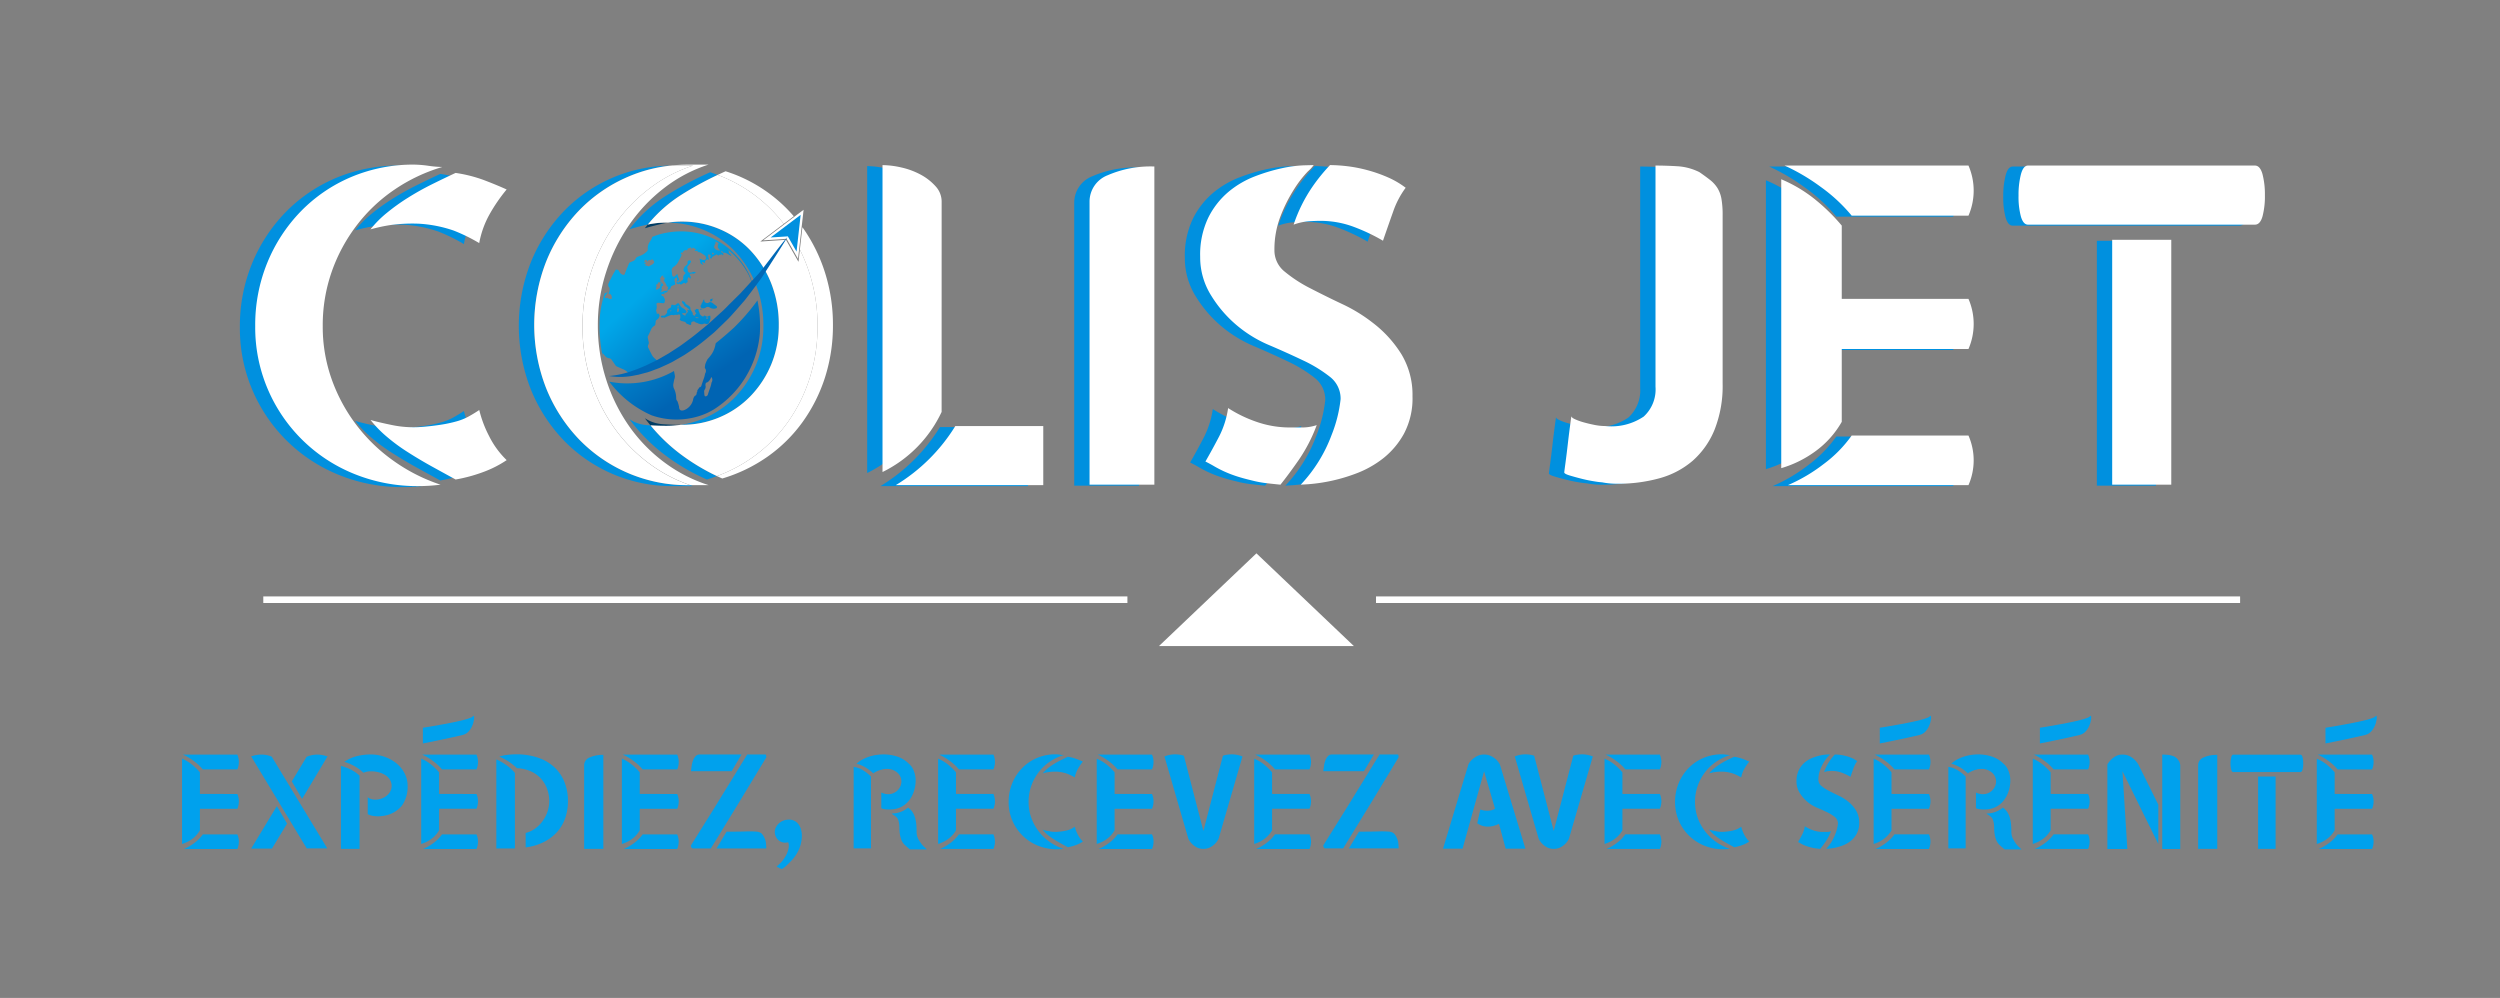 <svg xmlns="http://www.w3.org/2000/svg" xmlns:xlink="http://www.w3.org/1999/xlink" width="243" height="97" viewBox="0 0 243 97">
  <rect x="0" y="0" width="243" height="97" fill="#808080" stroke="none"/>
  <defs>
    <clipPath id="clip-path">
      <rect id="Rectangle_11" data-name="Rectangle 11" width="243" height="97" transform="translate(80.299 487.681)" fill="#fff" stroke="#707070" stroke-width="1"/>
    </clipPath>
    <linearGradient id="linear-gradient" x1="1.65" y1="2.844" x2="-0.158" y2="-0.626" gradientUnits="objectBoundingBox">
      <stop offset="0" stop-color="#0064b3"/>
      <stop offset="1" stop-color="#00a7e9"/>
    </linearGradient>
    <linearGradient id="linear-gradient-2" x1="3.512" y1="5.726" x2="-1.982" y2="-3.254" xlink:href="#linear-gradient"/>
    <linearGradient id="linear-gradient-3" x1="15.725" y1="18.608" x2="-11.049" y2="-13.248" xlink:href="#linear-gradient"/>
    <linearGradient id="linear-gradient-4" x1="18.854" y1="51.091" x2="-12.834" y2="-35.776" xlink:href="#linear-gradient"/>
    <linearGradient id="linear-gradient-5" x1="0.831" y1="0.923" x2="0.315" y2="0.402" xlink:href="#linear-gradient"/>
    <linearGradient id="linear-gradient-6" x1="0.714" y1="0.613" x2="0.101" y2="-0.114" xlink:href="#linear-gradient"/>
  </defs>
  <g id="Group_12489" data-name="Group 12489" transform="translate(-80.299 -487.681)">
    <g id="Groupe_de_masques_1" data-name="Groupe de masques 1" clip-path="url(#clip-path)">
      <g id="Groupe_17" data-name="Groupe 17" transform="translate(0 87)">
        <g id="Group_1" data-name="Group 1" transform="translate(97.993 470.248)">
          <path id="Path_42" data-name="Path 42" d="M13.755-16.563a1.807,1.807,0,0,1,0,1.439H10.4a4.7,4.7,0,0,0-.882-.821,5.788,5.788,0,0,0-1.045-.618Zm0,3.827a1.807,1.807,0,0,1,0,1.439H10.118v2.09a2.693,2.693,0,0,1-.76.848,3.174,3.174,0,0,1-.977.482V-16.17a4.016,4.016,0,0,1,.943.556,5.565,5.565,0,0,1,.794.774v2.1Zm0,5.347H8.571a4.742,4.742,0,0,0,1.025-.6,3.632,3.632,0,0,0,.808-.821h3.352A1.775,1.775,0,0,1,13.755-7.389Zm1.344-9a2.935,2.935,0,0,1,1-.176,2.523,2.523,0,0,1,1,.2l5.4,8.917H20.5Zm2.5,4.831.991,1.7L17.121-7.43H15.1Zm1.452-2.4,1.439-2.389a2.574,2.574,0,0,1,1.031-.217,2.66,2.66,0,0,1,.5.048,3.8,3.8,0,0,1,.5.129l-2.47,4.126ZM26.7-16.577a4.107,4.107,0,0,1,1.4.238,3.773,3.773,0,0,1,1.147.645,3.059,3.059,0,0,1,.774.964,2.582,2.582,0,0,1,.285,1.194A3.18,3.18,0,0,1,29.75-11.6a2.818,2.818,0,0,1-1.88,1,2.387,2.387,0,0,1-.339.034,2.911,2.911,0,0,1-.394-.014,2.552,2.552,0,0,1-.387-.068,1.2,1.2,0,0,1-.319-.129v-1.642a1.146,1.146,0,0,0,.672.231,1.808,1.808,0,0,0,.753-.136,1.6,1.6,0,0,0,.665-.5,1.157,1.157,0,0,0,.231-.706,1.115,1.115,0,0,0-.156-.577,1.365,1.365,0,0,0-.434-.448,2.254,2.254,0,0,0-.651-.285,3.06,3.06,0,0,0-.808-.1,1.6,1.6,0,0,0-.373.041,2.944,2.944,0,0,0-.319.1,4.177,4.177,0,0,0-.848-.631,5.021,5.021,0,0,0-1-.428,3.452,3.452,0,0,1,1.16-.543A5.5,5.5,0,0,1,26.7-16.577Zm-2.877,1.113a4.9,4.9,0,0,1,1,.373,3.661,3.661,0,0,1,.814.577V-7.4H23.826ZM37-16.563a1.807,1.807,0,0,1,0,1.439H33.651a4.7,4.7,0,0,0-.882-.821,5.787,5.787,0,0,0-1.045-.618Zm0,3.827A1.807,1.807,0,0,1,37-11.3H33.366v2.09a2.693,2.693,0,0,1-.76.848,3.174,3.174,0,0,1-.977.482V-16.17a4.016,4.016,0,0,1,.943.556,5.565,5.565,0,0,1,.794.774v2.1Zm0,5.347H31.819a4.742,4.742,0,0,0,1.025-.6,3.632,3.632,0,0,0,.808-.821H37A1.775,1.775,0,0,1,37-7.389ZM38.931-16.1a5.756,5.756,0,0,1,.984.563,4.359,4.359,0,0,1,.821.753v7.342H38.931V-16.1Zm1.9-.489a6.442,6.442,0,0,1,2.233.353,4.351,4.351,0,0,1,1.581.97,3.987,3.987,0,0,1,.936,1.445,5,5,0,0,1,.312,1.778,5.072,5.072,0,0,1-.251,1.6,3.951,3.951,0,0,1-.767,1.357,4.367,4.367,0,0,1-1.289,1,5.347,5.347,0,0,1-1.805.543V-8.95a2.632,2.632,0,0,0,.964-.455,3.311,3.311,0,0,0,.719-.746,3.4,3.4,0,0,0,.455-.916,3.2,3.2,0,0,0,.156-.977,3.493,3.493,0,0,0-.2-1.16,3.018,3.018,0,0,0-.584-1,2.952,2.952,0,0,0-.977-.719,3.651,3.651,0,0,0-1.378-.319,5.507,5.507,0,0,0-.8-.638,5.611,5.611,0,0,0-.923-.489,3.682,3.682,0,0,1,.746-.163A7,7,0,0,1,40.831-16.591Zm8.5.054V-7.4H47.467v-8.116a.813.813,0,0,1,.523-.767A3.091,3.091,0,0,1,49.327-16.536Zm7.179-.027a1.807,1.807,0,0,1,0,1.439H53.154a4.7,4.7,0,0,0-.882-.821,5.788,5.788,0,0,0-1.045-.618Zm0,3.827a1.807,1.807,0,0,1,0,1.439H52.869v2.09a2.693,2.693,0,0,1-.76.848,3.174,3.174,0,0,1-.977.482V-16.17a4.015,4.015,0,0,1,.943.556,5.565,5.565,0,0,1,.794.774v2.1Zm0,5.347H51.322a4.742,4.742,0,0,0,1.025-.6,3.632,3.632,0,0,0,.808-.821h3.352A1.775,1.775,0,0,1,56.506-7.389ZM61.8-14.948H57.85q.027-.244.068-.529a2.387,2.387,0,0,1,.136-.529,1.218,1.218,0,0,1,.251-.407.53.53,0,0,1,.4-.163h4.058ZM59.777-7.443H58.04a.17.17,0,0,1-.129-.075.348.348,0,0,1-.061-.224l2.212-3.542,3.257-5.293h1.737q.081,0,.1.109a1.486,1.486,0,0,1,.014.176l-2.8,4.628Zm5.2-1.059a1.562,1.562,0,0,1,.163.55q.027.278.027.509H60.333l.977-1.629q1.181,0,1.846-.02a8.811,8.811,0,0,1,1.025.014.92.92,0,0,1,.509.163A1.261,1.261,0,0,1,64.975-8.5Zm3.61-.611a2.552,2.552,0,0,1,0,.909,3.164,3.164,0,0,1-.292.964,3.971,3.971,0,0,1-.577.869l-.19.2q-.149.156-.326.326a3.682,3.682,0,0,1-.339.292q-.163.122-.231.1l-.461-.217q.244-.217.475-.461a3.8,3.8,0,0,0,.373-.516,2.462,2.462,0,0,0,.278-.651,1.235,1.235,0,0,0,.061-.38.775.775,0,0,0-.061-.366,1.061,1.061,0,0,1-.489.02.983.983,0,0,1-.407-.183,1.019,1.019,0,0,1-.285-.346,1.115,1.115,0,0,1-.122-.455,1.074,1.074,0,0,1,.1-.461,1.3,1.3,0,0,1,.278-.387,1.394,1.394,0,0,1,.407-.271,1.407,1.407,0,0,1,.5-.115,1.143,1.143,0,0,1,.923.333A1.508,1.508,0,0,1,68.585-9.113Zm5.076-6.257a2.337,2.337,0,0,1,.909.326,4.18,4.18,0,0,1,.774.611v6.989H73.66Zm5.374-.3a1.658,1.658,0,0,1,.468.679,2.45,2.45,0,0,1,.183.936,3.386,3.386,0,0,1-.163,1.038,2.9,2.9,0,0,1-.475.909,2.287,2.287,0,0,1-.78.638,2.385,2.385,0,0,1-1.093.238h-.17a2.067,2.067,0,0,1-.278-.02,1.811,1.811,0,0,1-.265-.054q-.115-.034-.115-.1v-1.506q0,.041.068.068t.156.054q.088.027.183.047a.76.76,0,0,0,.149.02,1.243,1.243,0,0,0,.536-.061,1.32,1.32,0,0,0,.448-.265,1.247,1.247,0,0,0,.305-.414,1.178,1.178,0,0,0,.109-.5,1.129,1.129,0,0,0-.387-.841,1.506,1.506,0,0,0-1.079-.366,1.383,1.383,0,0,0-.489.081.666.666,0,0,0-.163.041,2.25,2.25,0,0,0-.251.1q-.129.061-.237.122t-.109.1l.014.014A3.9,3.9,0,0,0,75.269-15a4.075,4.075,0,0,0-.421-.292,3.705,3.705,0,0,0-.461-.238,2.252,2.252,0,0,0-.441-.143,2.339,2.339,0,0,1,.5-.373,3.99,3.99,0,0,1,.645-.292,4.161,4.161,0,0,1,.726-.183,4.782,4.782,0,0,1,.76-.061,4.239,4.239,0,0,1,1.323.21A2.821,2.821,0,0,1,79.035-15.668Zm1.249,7.831q.027.027.1.109a1.382,1.382,0,0,0,.163.163q.1.1.231.217H79.13q-.271-.217-.5-.434a1.374,1.374,0,0,1-.333-.5,3.081,3.081,0,0,1-.156-.645,4.99,4.99,0,0,1-.034-.577,2.366,2.366,0,0,0-.081-.6.769.769,0,0,0-.3-.461.62.62,0,0,0-.163-.115.816.816,0,0,1-.2-.156,2.5,2.5,0,0,0,1.588-.57,1.477,1.477,0,0,1,.448.455,2.127,2.127,0,0,1,.244.57,3.6,3.6,0,0,1,.109.624q.027.319.027.618a2.213,2.213,0,0,0,.027.373,1.336,1.336,0,0,0,.088.3,2.049,2.049,0,0,0,.156.292Q80.148-8.027,80.283-7.837Zm6.962-8.727a1.807,1.807,0,0,1,0,1.439H83.893a4.7,4.7,0,0,0-.882-.821,5.787,5.787,0,0,0-1.045-.618Zm0,3.827a1.807,1.807,0,0,1,0,1.439H83.608v2.09a2.693,2.693,0,0,1-.76.848,3.174,3.174,0,0,1-.977.482V-16.17a4.016,4.016,0,0,1,.943.556,5.565,5.565,0,0,1,.794.774v2.1Zm0,5.347H82.061a4.742,4.742,0,0,0,1.025-.6,3.632,3.632,0,0,0,.808-.821h3.352A1.775,1.775,0,0,1,87.246-7.389Zm3.42-4.567a4.507,4.507,0,0,0,.251,1.511,4.854,4.854,0,0,0,.7,1.308,4.9,4.9,0,0,0,1.072,1.044,5.061,5.061,0,0,0,1.357.691,5.141,5.141,0,0,1-.638.041,4.8,4.8,0,0,1-1.846-.352,4.565,4.565,0,0,1-1.486-.976,4.572,4.572,0,0,1-.991-1.457,4.517,4.517,0,0,1-.36-1.809,4.721,4.721,0,0,1,.346-1.816,4.615,4.615,0,0,1,.957-1.47,4.424,4.424,0,0,1,1.445-.989,4.57,4.57,0,0,1,1.825-.359,3.15,3.15,0,0,1,.4.034,3.151,3.151,0,0,0,.4.034,4.9,4.9,0,0,0-1.364.644,4.639,4.639,0,0,0-1.093,1.03,4.815,4.815,0,0,0-.719,1.335A4.655,4.655,0,0,0,90.666-11.956Zm2.809,2.9q.339-.027.59-.068a3.884,3.884,0,0,0,.441-.1,1.659,1.659,0,0,0,.339-.136q.149-.081.312-.19a3.331,3.331,0,0,0,.285.753,2.509,2.509,0,0,0,.5.685,3.135,3.135,0,0,1-.685.346,4.432,4.432,0,0,1-.78.21q-.326-.176-.679-.373t-.685-.407A5.317,5.317,0,0,1,92.5-8.78a3.322,3.322,0,0,1-.468-.482q.231.068.631.149A3.024,3.024,0,0,0,93.475-9.058Zm1-7.294a3.973,3.973,0,0,1,.808.2q.36.136.658.271a4.8,4.8,0,0,0-.5.734,2.692,2.692,0,0,0-.285.805,4.98,4.98,0,0,0-.733-.36,3.7,3.7,0,0,0-.991-.2,4.581,4.581,0,0,0-.841.041,4.787,4.787,0,0,0-.556.122A3.034,3.034,0,0,1,92.5-15.2a5.874,5.874,0,0,1,.611-.438q.333-.209.685-.385T94.479-16.352Zm8.184-.211a1.807,1.807,0,0,1,0,1.439H99.311a4.7,4.7,0,0,0-.882-.821,5.788,5.788,0,0,0-1.045-.618Zm0,3.827a1.807,1.807,0,0,1,0,1.439H99.026v2.09a2.693,2.693,0,0,1-.76.848,3.174,3.174,0,0,1-.977.482V-16.17a4.016,4.016,0,0,1,.943.556,5.566,5.566,0,0,1,.794.774v2.1Zm0,5.347H97.479a4.742,4.742,0,0,0,1.025-.6,3.632,3.632,0,0,0,.808-.821h3.352A1.775,1.775,0,0,1,102.663-7.389Zm6.894-9.066a2.885,2.885,0,0,1,.97-.129,2.847,2.847,0,0,1,.93.2l-2.321,7.994a1.8,1.8,0,0,1-.353.5,2.031,2.031,0,0,1-.461.339,1.363,1.363,0,0,1-.665.149A1.324,1.324,0,0,1,107-7.552a2.089,2.089,0,0,1-.455-.339,1.8,1.8,0,0,1-.353-.5l-2.321-7.994a2.735,2.735,0,0,1,.923-.2,2.8,2.8,0,0,1,.964.129l1.9,7.315Zm8.414-.109a1.807,1.807,0,0,1,0,1.439H114.62a4.7,4.7,0,0,0-.882-.821,5.787,5.787,0,0,0-1.045-.618Zm0,3.827a1.807,1.807,0,0,1,0,1.439h-3.637v2.09a2.693,2.693,0,0,1-.76.848,3.174,3.174,0,0,1-.977.482V-16.17a4.016,4.016,0,0,1,.943.556,5.565,5.565,0,0,1,.794.774v2.1Zm0,5.347h-5.184a4.741,4.741,0,0,0,1.025-.6,3.632,3.632,0,0,0,.808-.821h3.352A1.775,1.775,0,0,1,117.972-7.389Zm5.293-7.559h-3.949q.027-.244.068-.529a2.387,2.387,0,0,1,.136-.529,1.218,1.218,0,0,1,.251-.407.53.53,0,0,1,.4-.163h4.058Zm-2.022,7.505h-1.737a.17.17,0,0,1-.129-.075.348.348,0,0,1-.061-.224l2.212-3.542,3.257-5.293h1.737q.081,0,.095.109a1.484,1.484,0,0,1,.014.176l-2.8,4.628Zm5.2-1.059a1.562,1.562,0,0,1,.163.55q.027.278.027.509H121.8l.977-1.629q1.181,0,1.846-.02a8.811,8.811,0,0,1,1.025.014.92.92,0,0,1,.509.163A1.261,1.261,0,0,1,126.44-8.5Zm10.6,1.086-.651-2.416a3.27,3.27,0,0,1-.468.183,1.989,1.989,0,0,1-.6.088,1.8,1.8,0,0,1-.434-.048,1.6,1.6,0,0,1-.326-.115,1.782,1.782,0,0,1-.285-.163l.3-1.344a1.343,1.343,0,0,0,.2.068,1.33,1.33,0,0,0,.224.041,2.665,2.665,0,0,0,.278.014,2.114,2.114,0,0,0,.36-.041.661.661,0,0,0,.36-.176l-1.059-3.61-2.09,7.519h-1.9l2.47-8.2a1.81,1.81,0,0,1,.366-.475,2.183,2.183,0,0,1,.475-.326,1.444,1.444,0,0,1,.679-.149,1.486,1.486,0,0,1,.685.149,2.13,2.13,0,0,1,.482.326,2.3,2.3,0,0,1,.366.475l2.484,8.2Zm6.569-9.039a2.885,2.885,0,0,1,.97-.129,2.847,2.847,0,0,1,.93.2l-2.321,7.994a1.8,1.8,0,0,1-.353.5,2.031,2.031,0,0,1-.461.339,1.363,1.363,0,0,1-.665.149,1.324,1.324,0,0,1-.658-.149,2.09,2.09,0,0,1-.455-.339,1.8,1.8,0,0,1-.353-.5l-2.321-7.994a2.735,2.735,0,0,1,.923-.2,2.8,2.8,0,0,1,.964.129l1.9,7.315Zm8.414-.109a1.807,1.807,0,0,1,0,1.439h-3.352a4.7,4.7,0,0,0-.882-.821,5.787,5.787,0,0,0-1.045-.618Zm0,3.827a1.807,1.807,0,0,1,0,1.439h-3.637v2.09a2.693,2.693,0,0,1-.76.848,3.174,3.174,0,0,1-.977.482V-16.17a4.016,4.016,0,0,1,.943.556,5.565,5.565,0,0,1,.794.774v2.1Zm0,5.347h-5.184a4.741,4.741,0,0,0,1.025-.6,3.632,3.632,0,0,0,.807-.821h3.352A1.774,1.774,0,0,1,152.023-7.389Zm3.42-4.567a4.507,4.507,0,0,0,.251,1.511,4.853,4.853,0,0,0,.7,1.308,4.9,4.9,0,0,0,1.072,1.044,5.06,5.06,0,0,0,1.357.691,5.141,5.141,0,0,1-.638.041,4.8,4.8,0,0,1-1.846-.352,4.565,4.565,0,0,1-1.486-.976,4.572,4.572,0,0,1-.991-1.457,4.517,4.517,0,0,1-.36-1.809,4.722,4.722,0,0,1,.346-1.816,4.615,4.615,0,0,1,.957-1.47,4.425,4.425,0,0,1,1.445-.989,4.57,4.57,0,0,1,1.825-.359,3.15,3.15,0,0,1,.4.034,3.151,3.151,0,0,0,.4.034,4.9,4.9,0,0,0-1.364.644,4.639,4.639,0,0,0-1.093,1.03,4.814,4.814,0,0,0-.719,1.335A4.656,4.656,0,0,0,155.443-11.956Zm2.809,2.9q.339-.027.59-.068a3.884,3.884,0,0,0,.441-.1,1.659,1.659,0,0,0,.339-.136q.149-.081.312-.19a3.33,3.33,0,0,0,.285.753,2.51,2.51,0,0,0,.5.685,3.135,3.135,0,0,1-.685.346,4.433,4.433,0,0,1-.78.21q-.326-.176-.679-.373t-.685-.407a5.318,5.318,0,0,1-.611-.448,3.321,3.321,0,0,1-.468-.482q.231.068.631.149A3.024,3.024,0,0,0,158.252-9.058Zm1-7.294a3.973,3.973,0,0,1,.808.2q.36.136.658.271a4.8,4.8,0,0,0-.5.734,2.691,2.691,0,0,0-.285.805,4.978,4.978,0,0,0-.733-.36,3.7,3.7,0,0,0-.991-.2,4.581,4.581,0,0,0-.841.041,4.787,4.787,0,0,0-.556.122,3.034,3.034,0,0,1,.468-.473,5.875,5.875,0,0,1,.611-.438q.332-.209.685-.385T159.257-16.352Zm11,4.294a3.372,3.372,0,0,1,.832.909,2.255,2.255,0,0,1,.318,1.208,2.164,2.164,0,0,1-.244,1.072,2.33,2.33,0,0,1-.6.713,2.931,2.931,0,0,1-.779.434A4.826,4.826,0,0,1,169-7.5a4.833,4.833,0,0,1-.589.081l-.217.014a5.588,5.588,0,0,0,.5-.651,5.6,5.6,0,0,0,.382-.774,3.9,3.9,0,0,0,.259-1.031.791.791,0,0,0-.312-.645,3.911,3.911,0,0,0-.767-.468q-.455-.217-.964-.434a3.655,3.655,0,0,1-.9-.543,3.547,3.547,0,0,1-.76-.869,2.069,2.069,0,0,1-.326-1.126,2.456,2.456,0,0,1,.231-1.12,2.307,2.307,0,0,1,.584-.746,2.683,2.683,0,0,1,.767-.448,5.207,5.207,0,0,1,.774-.231,3.573,3.573,0,0,1,.617-.081l.285-.007a1.033,1.033,0,0,1-.163.176,3.214,3.214,0,0,0-.387.5,4.388,4.388,0,0,0-.394.774,2.645,2.645,0,0,0-.183,1,.778.778,0,0,0,.3.618,3.93,3.93,0,0,0,.73.475q.433.224.92.455A4.513,4.513,0,0,1,170.254-12.058Zm-1.5-2.918q-.149,0-.339.014a1.626,1.626,0,0,0-.421.1,4.382,4.382,0,0,1,.529-1.072,5.125,5.125,0,0,1,.516-.638,4.308,4.308,0,0,1,.5.034,4.028,4.028,0,0,1,.584.115,4.149,4.149,0,0,1,.577.2,2.465,2.465,0,0,1,.509.3,2.514,2.514,0,0,0-.36.685q-.142.4-.292.835a5.419,5.419,0,0,0-.828-.394A2.712,2.712,0,0,0,168.751-14.976ZM167.9-9.045h.365a1.325,1.325,0,0,0,.392-.068,4.589,4.589,0,0,1-.514,1q-.3.428-.528.713-.271-.027-.44-.047a3.163,3.163,0,0,1-.386-.075q-.284-.068-.48-.136a3.319,3.319,0,0,1-.339-.136q-.142-.068-.258-.136t-.251-.136q.2-.353.394-.719a2.6,2.6,0,0,0,.258-.814,3.766,3.766,0,0,0,.812.394A2.9,2.9,0,0,0,167.9-9.045Zm10.279-7.519a1.807,1.807,0,0,1,0,1.439h-3.352a4.7,4.7,0,0,0-.882-.821,5.787,5.787,0,0,0-1.045-.618Zm0,3.827a1.807,1.807,0,0,1,0,1.439h-3.637v2.09a2.693,2.693,0,0,1-.76.848,3.174,3.174,0,0,1-.977.482V-16.17a4.016,4.016,0,0,1,.943.556,5.565,5.565,0,0,1,.794.774v2.1Zm0,5.347h-5.184a4.742,4.742,0,0,0,1.025-.6,3.632,3.632,0,0,0,.807-.821h3.352A1.775,1.775,0,0,1,178.175-7.389Zm1.886-7.98a2.337,2.337,0,0,1,.909.326,4.18,4.18,0,0,1,.774.611v6.989h-1.683Zm5.374-.3a1.658,1.658,0,0,1,.468.679,2.45,2.45,0,0,1,.183.936,3.386,3.386,0,0,1-.163,1.038,2.9,2.9,0,0,1-.475.909,2.287,2.287,0,0,1-.78.638,2.385,2.385,0,0,1-1.093.238h-.17a2.067,2.067,0,0,1-.278-.02,1.811,1.811,0,0,1-.265-.054q-.115-.034-.115-.1v-1.506q0,.041.068.068t.156.054q.088.027.183.047a.76.76,0,0,0,.149.02,1.243,1.243,0,0,0,.536-.061,1.32,1.32,0,0,0,.448-.265,1.247,1.247,0,0,0,.305-.414,1.179,1.179,0,0,0,.109-.5,1.129,1.129,0,0,0-.387-.841,1.506,1.506,0,0,0-1.079-.366,1.383,1.383,0,0,0-.489.081.666.666,0,0,0-.163.041,2.252,2.252,0,0,0-.251.1q-.129.061-.238.122t-.109.1L182-14.7A3.9,3.9,0,0,0,181.67-15a4.075,4.075,0,0,0-.421-.292,3.7,3.7,0,0,0-.461-.238,2.251,2.251,0,0,0-.441-.143,2.339,2.339,0,0,1,.5-.373,3.99,3.99,0,0,1,.645-.292,4.16,4.16,0,0,1,.726-.183,4.782,4.782,0,0,1,.76-.061,4.239,4.239,0,0,1,1.323.21A2.821,2.821,0,0,1,185.436-15.668Zm1.249,7.831q.027.027.1.109a1.382,1.382,0,0,0,.163.163q.095.1.231.217h-1.642q-.271-.217-.5-.434a1.374,1.374,0,0,1-.332-.5,3.079,3.079,0,0,1-.156-.645,4.989,4.989,0,0,1-.034-.577,2.366,2.366,0,0,0-.081-.6.769.769,0,0,0-.3-.461.621.621,0,0,0-.163-.115.816.816,0,0,1-.2-.156,2.5,2.5,0,0,0,1.588-.57,1.477,1.477,0,0,1,.448.455,2.128,2.128,0,0,1,.244.57,3.607,3.607,0,0,1,.109.624q.027.319.027.618a2.213,2.213,0,0,0,.027.373,1.337,1.337,0,0,0,.088.3,2.049,2.049,0,0,0,.156.292Q186.549-8.027,186.685-7.837Zm6.962-8.727a1.807,1.807,0,0,1,0,1.439h-3.352a4.7,4.7,0,0,0-.882-.821,5.787,5.787,0,0,0-1.045-.618Zm0,3.827a1.807,1.807,0,0,1,0,1.439H190.01v2.09a2.693,2.693,0,0,1-.76.848,3.174,3.174,0,0,1-.977.482V-16.17a4.015,4.015,0,0,1,.943.556,5.565,5.565,0,0,1,.794.774v2.1Zm0,5.347h-5.184a4.742,4.742,0,0,0,1.025-.6,3.632,3.632,0,0,0,.807-.821h3.352A1.775,1.775,0,0,1,193.647-7.389Zm7.207-9.174a5.167,5.167,0,0,1,.584.034,2.068,2.068,0,0,1,.584.156,1.021,1.021,0,0,1,.407.373.906.906,0,0,1,.176.5v8.116h-1.751v-9.174Zm-2.321.964a2.089,2.089,0,0,0-.38-.475,1.9,1.9,0,0,0-.482-.339,1.486,1.486,0,0,0-.685-.149,1.294,1.294,0,0,0-.645.149,2.091,2.091,0,0,0-.455.339,2.3,2.3,0,0,0-.366.475v8.211h1.941l-.475-7.559,3.488,7.084v-3.827Zm7.668-.936V-7.4h-1.859v-8.116a.813.813,0,0,1,.523-.767A3.091,3.091,0,0,1,206.2-16.536ZM211.874-7.4h-1.7v-7.03h1.7Zm2.687-8.313a2.28,2.28,0,0,1-.068.609q-.068.239-.217.239h-6.514q-.136,0-.2-.233a2.2,2.2,0,0,1-.068-.6,2.377,2.377,0,0,1,.068-.609q.068-.253.2-.253h6.514q.149,0,.217.246A2.3,2.3,0,0,1,214.561-15.715Zm6.691-.848a1.807,1.807,0,0,1,0,1.439H217.9a4.7,4.7,0,0,0-.882-.821,5.787,5.787,0,0,0-1.045-.618Zm0,3.827a1.807,1.807,0,0,1,0,1.439h-3.637v2.09a2.693,2.693,0,0,1-.76.848,3.174,3.174,0,0,1-.977.482V-16.17a4.015,4.015,0,0,1,.943.556,5.565,5.565,0,0,1,.794.774v2.1Zm0,5.347h-5.184a4.741,4.741,0,0,0,1.025-.6,3.632,3.632,0,0,0,.808-.821h3.352A1.774,1.774,0,0,1,221.252-7.389Z" transform="translate(-8.381 20.344)" fill="#00a1ed"/>
          <path id="Path_1" data-name="Path 1" d="M151.918,498.054s4.587-.7,4.865-1.112.139,1.529-.973,1.807-3.892.834-3.892.834Z" transform="translate(-128.508 -496.884)" fill="#00a1ed"/>
          <path id="Path_2" data-name="Path 2" d="M407.626,498.054s4.587-.7,4.865-1.112.139,1.529-.973,1.807-3.892.834-3.892.834Z" transform="translate(-242.604 -496.884)" fill="#00a1ed"/>
          <path id="Path_3" data-name="Path 3" d="M435.728,498.054s4.587-.7,4.865-1.112.139,1.529-.973,1.807-3.892.834-3.892.834Z" transform="translate(-255.143 -496.884)" fill="#00a1ed"/>
          <path id="Path_4" data-name="Path 4" d="M485.848,498.054s4.586-.7,4.865-1.112.138,1.529-.974,1.807-3.891.834-3.891.834Z" transform="translate(-277.506 -496.884)" fill="#00a1ed"/>
        </g>
        <g id="Group_10443" data-name="Group 10443" transform="translate(-381.565 46.681)">
          <path id="Path_7844" data-name="Path 7844" d="M491.743,385.894a15.24,15.24,0,0,0,.85,5.116,16.422,16.422,0,0,0,6,7.961,17.1,17.1,0,0,0,4.6,2.341,17.384,17.384,0,0,1-2.16.138,16.238,16.238,0,0,1-6.25-1.193,15.363,15.363,0,0,1-8.386-8.237,15.282,15.282,0,0,1-1.217-6.126,16,16,0,0,1,1.171-6.148,15.623,15.623,0,0,1,3.24-4.979,14.98,14.98,0,0,1,4.894-3.35,15.482,15.482,0,0,1,6.181-1.216,10.912,10.912,0,0,1,1.355.114,10.5,10.5,0,0,0,1.356.116,16.575,16.575,0,0,0-4.619,2.179,15.685,15.685,0,0,0-3.7,3.488,16.253,16.253,0,0,0-2.436,4.52A15.754,15.754,0,0,0,491.743,385.894Zm12.914-14.886a13.59,13.59,0,0,1,2.734.689q1.216.461,2.228.92a16.121,16.121,0,0,0-1.7,2.486,9.079,9.079,0,0,0-.965,2.725,17.018,17.018,0,0,0-2.482-1.217,12.551,12.551,0,0,0-3.355-.667,15.47,15.47,0,0,0-2.85.139,15.836,15.836,0,0,0-1.884.413,10.188,10.188,0,0,1,1.585-1.6,19.712,19.712,0,0,1,2.068-1.482q1.126-.707,2.321-1.3T504.657,371.009Zm-3.4,24.7q1.148-.093,2-.23a12.879,12.879,0,0,0,1.493-.322,5.538,5.538,0,0,0,1.149-.459q.506-.276,1.058-.644a11.2,11.2,0,0,0,.965,2.551,8.46,8.46,0,0,0,1.7,2.32,10.633,10.633,0,0,1-2.32,1.173,15.051,15.051,0,0,1-2.642.711q-1.1-.6-2.3-1.263t-2.321-1.379a17.812,17.812,0,0,1-2.068-1.516,11.2,11.2,0,0,1-1.585-1.633q.781.231,2.136.506A10.233,10.233,0,0,0,501.256,395.706Z" transform="translate(0 -0.104)" fill="#0090df"/>
          <path id="Path_7845" data-name="Path 7845" d="M617.4,394.292a12.346,12.346,0,0,1-5.745,5.839V370.3a8.415,8.415,0,0,1,1.839.23,7.344,7.344,0,0,1,1.861.69,5.345,5.345,0,0,1,1.447,1.125,2.191,2.191,0,0,1,.6,1.495Zm9.881,1.371v5.744H612.94a17.372,17.372,0,0,0,5.79-5.744Z" transform="translate(-65.501 -0.153)" fill="#0090df"/>
          <path id="Path_7846" data-name="Path 7846" d="M659.7,370.582V401.51h-6.3V374.029a2.753,2.753,0,0,1,1.769-2.6A10.472,10.472,0,0,1,659.7,370.582Z" transform="translate(-87.121 -0.301)" fill="#0090df"/>
          <path id="Path_7847" data-name="Path 7847" d="M692.446,385.6a11.431,11.431,0,0,1,2.816,3.078,7.636,7.636,0,0,1,1.077,4.09,7.332,7.332,0,0,1-.826,3.63,7.889,7.889,0,0,1-2.039,2.413,9.909,9.909,0,0,1-2.638,1.47,16.686,16.686,0,0,1-4.631,1.034c-.52.031-.763.046-.733.046a14.246,14.246,0,0,0,3-4.826,13.247,13.247,0,0,0,.878-3.493,2.677,2.677,0,0,0-1.057-2.182,13.319,13.319,0,0,0-2.6-1.585q-1.542-.735-3.263-1.471a12.328,12.328,0,0,1-3.055-1.839,11.948,11.948,0,0,1-2.574-2.94,7,7,0,0,1-1.1-3.815,8.309,8.309,0,0,1,.781-3.791,7.83,7.83,0,0,1,1.976-2.528,9.073,9.073,0,0,1,2.6-1.516,17.774,17.774,0,0,1,2.618-.782,12.326,12.326,0,0,1,2.091-.275c.581-.015.9-.024.965-.024a3.561,3.561,0,0,1-.551.6,10.754,10.754,0,0,0-1.31,1.677,14.9,14.9,0,0,0-1.333,2.619,8.977,8.977,0,0,0-.62,3.378,2.633,2.633,0,0,0,1.008,2.091,13.306,13.306,0,0,0,2.474,1.608q1.464.759,3.113,1.539A15.332,15.332,0,0,1,692.446,385.6Zm-7.982,10.2H685.7a4.459,4.459,0,0,0,1.328-.23,15.492,15.492,0,0,1-1.741,3.378q-1.008,1.447-1.786,2.412-.917-.091-1.49-.161a10.516,10.516,0,0,1-1.3-.254q-.965-.229-1.628-.459a11.335,11.335,0,0,1-1.146-.46q-.482-.229-.873-.459t-.85-.46q.691-1.195,1.333-2.436a8.815,8.815,0,0,0,.873-2.758,12.663,12.663,0,0,0,2.75,1.333A9.8,9.8,0,0,0,684.464,395.8Zm2.894-20.083q-.507,0-1.149.046a5.512,5.512,0,0,0-1.425.322,14.8,14.8,0,0,1,1.792-3.63,17.43,17.43,0,0,1,1.747-2.16,14.9,14.9,0,0,1,1.7.115A13.686,13.686,0,0,1,692,370.8a13.874,13.874,0,0,1,1.952.689,8.368,8.368,0,0,1,1.723,1.011,8.518,8.518,0,0,0-1.217,2.321q-.482,1.355-.988,2.826a18.323,18.323,0,0,0-2.8-1.333A9.188,9.188,0,0,0,687.358,375.719Z" transform="translate(-98.671 -0.153)" fill="#0090df"/>
          <path id="Path_7848" data-name="Path 7848" d="M762.237,371.035q.6.414,1.035.758a3.122,3.122,0,0,1,.713.782,3,3,0,0,1,.39,1.057,8.96,8.96,0,0,1,.115,1.585v16.36a11.557,11.557,0,0,1-.781,4.48,8.067,8.067,0,0,1-2.137,3.034,8.314,8.314,0,0,1-3.239,1.7,15.1,15.1,0,0,1-4.09.528,7.52,7.52,0,0,1-1.471-.138,7.116,7.116,0,0,1-.735-.092q-.6-.091-1.241-.253t-1.171-.322c-.353-.107-.529-.206-.529-.3q0-.045.115-.9t.23-1.861q.114-1.01.344-2.711,0,.138.345.3a5.546,5.546,0,0,0,.827.3c.322.092.674.177,1.058.254a5.5,5.5,0,0,0,1.08.115,5.616,5.616,0,0,0,3.723-.919,3.572,3.572,0,0,0,1.149-2.9V370.392q1.01,0,2.137.068A5.487,5.487,0,0,1,762.237,371.035Z" transform="translate(-136.678 -0.203)" fill="#0090df"/>
          <path id="Path_7849" data-name="Path 7849" d="M811.042,383.351a6.114,6.114,0,0,1,0,4.87H798.727V395.3a9.113,9.113,0,0,1-2.574,2.872,10.7,10.7,0,0,1-3.308,1.632V371.725a13.618,13.618,0,0,1,3.194,1.884,18.874,18.874,0,0,1,2.688,2.62v7.123Zm0-12.959a6.116,6.116,0,0,1,0,4.871h-11.35a15.881,15.881,0,0,0-2.987-2.78,19.64,19.64,0,0,0-3.538-2.091Zm0,31.065H793.488a16.1,16.1,0,0,0,3.469-2.045,12.3,12.3,0,0,0,2.734-2.78h11.35A6.006,6.006,0,0,1,811.042,401.457Z" transform="translate(-159.334 -0.203)" fill="#0090df"/>
          <path id="Path_7850" data-name="Path 7850" d="M864.635,373.264a7.684,7.684,0,0,1-.23,2.061q-.23.811-.735.811H841.611q-.459,0-.688-.787a7.428,7.428,0,0,1-.23-2.037,8.021,8.021,0,0,1,.23-2.062q.229-.857.688-.857h22.058q.5,0,.735.835A7.737,7.737,0,0,1,864.635,373.264Zm-9.1,28.147h-5.744v-23.8h5.744Z" transform="translate(-184.113 -0.203)" fill="#0090df"/>
          <path id="Path_7851" data-name="Path 7851" d="M494.836,385.694a15.227,15.227,0,0,0,.851,5.116,16.426,16.426,0,0,0,6,7.961,17.1,17.1,0,0,0,4.6,2.34,17.386,17.386,0,0,1-2.16.138,16.248,16.248,0,0,1-6.25-1.192,15.366,15.366,0,0,1-8.387-8.238,15.289,15.289,0,0,1-1.217-6.126,15.984,15.984,0,0,1,1.171-6.148,15.632,15.632,0,0,1,3.24-4.979,14.985,14.985,0,0,1,4.894-3.35A15.482,15.482,0,0,1,503.751,370a10.923,10.923,0,0,1,1.355.115,10.575,10.575,0,0,0,1.356.115,16.588,16.588,0,0,0-4.619,2.179,15.685,15.685,0,0,0-3.7,3.488,16.28,16.28,0,0,0-2.436,4.52A15.762,15.762,0,0,0,494.836,385.694Zm12.913-14.886a13.542,13.542,0,0,1,2.734.689q1.217.461,2.228.92a16.149,16.149,0,0,0-1.7,2.486,9.076,9.076,0,0,0-.965,2.725,17.023,17.023,0,0,0-2.482-1.217,12.559,12.559,0,0,0-3.355-.666,15.473,15.473,0,0,0-2.85.139,15.959,15.959,0,0,0-1.884.413,10.21,10.21,0,0,1,1.585-1.6,19.715,19.715,0,0,1,2.068-1.482q1.126-.707,2.321-1.3T507.749,370.808Zm-3.4,24.7q1.148-.093,2-.23a12.965,12.965,0,0,0,1.494-.322,5.483,5.483,0,0,0,1.149-.459q.506-.276,1.058-.644a11.2,11.2,0,0,0,.965,2.551,8.471,8.471,0,0,0,1.7,2.32,10.626,10.626,0,0,1-2.32,1.173,14.989,14.989,0,0,1-2.642.711q-1.1-.6-2.3-1.263t-2.321-1.379a17.818,17.818,0,0,1-2.068-1.516,11.2,11.2,0,0,1-1.585-1.632q.781.23,2.136.506A10.212,10.212,0,0,0,504.349,395.505Z" transform="translate(-1.602)" fill="#fff"/>
          <path id="Path_7852" data-name="Path 7852" d="M620.491,394.092a12.345,12.345,0,0,1-5.745,5.839V370.1a8.384,8.384,0,0,1,1.839.23,7.318,7.318,0,0,1,1.862.69,5.339,5.339,0,0,1,1.447,1.125,2.193,2.193,0,0,1,.6,1.494Zm9.881,1.371v5.744H616.033a17.365,17.365,0,0,0,5.79-5.744Z" transform="translate(-67.102 -0.05)" fill="#fff"/>
          <path id="Path_7853" data-name="Path 7853" d="M662.79,370.382v30.927h-6.3V373.828a2.751,2.751,0,0,1,1.769-2.6A10.471,10.471,0,0,1,662.79,370.382Z" transform="translate(-88.722 -0.198)" fill="#fff"/>
          <path id="Path_7854" data-name="Path 7854" d="M695.539,385.4a11.442,11.442,0,0,1,2.816,3.079,7.634,7.634,0,0,1,1.077,4.089,7.329,7.329,0,0,1-.826,3.63,7.893,7.893,0,0,1-2.04,2.414,9.877,9.877,0,0,1-2.638,1.47,16.706,16.706,0,0,1-4.631,1.035c-.519.031-.763.046-.732.046a14.252,14.252,0,0,0,3-4.826,13.232,13.232,0,0,0,.879-3.493,2.676,2.676,0,0,0-1.057-2.182,13.3,13.3,0,0,0-2.6-1.585q-1.542-.735-3.264-1.471a12.318,12.318,0,0,1-3.055-1.839,11.939,11.939,0,0,1-2.574-2.94,7,7,0,0,1-1.1-3.815,8.309,8.309,0,0,1,.781-3.791,7.82,7.82,0,0,1,1.976-2.528,9.068,9.068,0,0,1,2.6-1.516,17.709,17.709,0,0,1,2.618-.782,12.278,12.278,0,0,1,2.092-.275q.871-.023.965-.023a3.533,3.533,0,0,1-.551.6,10.8,10.8,0,0,0-1.31,1.677,14.871,14.871,0,0,0-1.333,2.618,8.968,8.968,0,0,0-.621,3.378,2.634,2.634,0,0,0,1.008,2.091,13.265,13.265,0,0,0,2.474,1.608q1.464.759,3.113,1.539A15.316,15.316,0,0,1,695.539,385.4Zm-7.982,10.2h1.238a4.459,4.459,0,0,0,1.328-.23,15.493,15.493,0,0,1-1.741,3.378q-1.008,1.447-1.786,2.412-.917-.091-1.49-.161a10.506,10.506,0,0,1-1.305-.254q-.964-.229-1.628-.458a11.276,11.276,0,0,1-1.146-.46q-.482-.229-.873-.458t-.85-.46q.69-1.2,1.333-2.436a8.826,8.826,0,0,0,.873-2.758,12.69,12.69,0,0,0,2.75,1.333A9.791,9.791,0,0,0,687.557,395.6Zm2.894-20.083c-.338,0-.72.016-1.149.046a5.539,5.539,0,0,0-1.425.322,14.833,14.833,0,0,1,1.792-3.63,17.339,17.339,0,0,1,1.747-2.159,14.877,14.877,0,0,1,1.7.114,13.683,13.683,0,0,1,1.977.391,13.869,13.869,0,0,1,1.952.689,8.385,8.385,0,0,1,1.723,1.011,8.517,8.517,0,0,0-1.217,2.321q-.483,1.355-.988,2.826a18.362,18.362,0,0,0-2.8-1.333A9.19,9.19,0,0,0,690.451,375.518Z" transform="translate(-100.273 -0.05)" fill="#fff"/>
          <path id="Path_7855" data-name="Path 7855" d="M765.33,370.834q.6.414,1.035.758a3.122,3.122,0,0,1,.712.782,3,3,0,0,1,.391,1.057,9.017,9.017,0,0,1,.115,1.586v16.36a11.556,11.556,0,0,1-.781,4.48,8.07,8.07,0,0,1-2.137,3.034,8.323,8.323,0,0,1-3.239,1.7,15.1,15.1,0,0,1-4.091.528,7.477,7.477,0,0,1-1.47-.138,7.127,7.127,0,0,1-.735-.092q-.6-.091-1.241-.252t-1.172-.322c-.353-.107-.528-.206-.528-.3q0-.046.115-.9t.23-1.861q.114-1.01.344-2.711c0,.092.114.192.344.3a5.67,5.67,0,0,0,.827.3c.322.092.674.177,1.058.254a5.531,5.531,0,0,0,1.079.114,5.614,5.614,0,0,0,3.723-.919,3.572,3.572,0,0,0,1.149-2.9V370.191q1.01,0,2.137.068A5.486,5.486,0,0,1,765.33,370.834Z" transform="translate(-138.279 -0.099)" fill="#fff"/>
          <path id="Path_7856" data-name="Path 7856" d="M814.135,383.151a6.113,6.113,0,0,1,0,4.87H801.819V395.1a9.1,9.1,0,0,1-2.574,2.872,10.691,10.691,0,0,1-3.308,1.632V371.524a13.63,13.63,0,0,1,3.194,1.884,18.839,18.839,0,0,1,2.688,2.619v7.123Zm0-12.96a6.116,6.116,0,0,1,0,4.871h-11.35a15.894,15.894,0,0,0-2.987-2.78,19.6,19.6,0,0,0-3.539-2.091Zm0,31.065H796.581a16.083,16.083,0,0,0,3.469-2.045,12.3,12.3,0,0,0,2.734-2.78h11.35A6,6,0,0,1,814.135,401.256Z" transform="translate(-160.936 -0.099)" fill="#fff"/>
          <path id="Path_7857" data-name="Path 7857" d="M867.727,373.063a7.681,7.681,0,0,1-.23,2.061q-.231.811-.735.811H844.7q-.459,0-.689-.787a7.429,7.429,0,0,1-.23-2.038,8.028,8.028,0,0,1,.23-2.062q.229-.857.689-.857h22.058q.5,0,.735.835A7.738,7.738,0,0,1,867.727,373.063Zm-9.1,28.147h-5.744v-23.8h5.744Z" transform="translate(-185.715 -0.099)" fill="#fff"/>
          <g id="Group_10444" data-name="Group 10444" transform="translate(512.293 370)">
            <path id="Path_7858" data-name="Path 7858" d="M573.072,399.507c.091-.041.2-.08.282,0s.2.084.3.146a.916.916,0,0,0,.349.084.227.227,0,0,0,.142-.018.284.284,0,0,1,.27-.012.227.227,0,0,0,.32-.142c.037-.085.072-.171.1-.258a.48.48,0,0,0,.029-.149c0-.084-.009-.169-.014-.256-.045.042-.111-.021-.169.034a.2.2,0,0,1-.269.014c-.045-.026-.094-.046-.136-.067-.108.122-.14.131-.26.045a.612.612,0,0,1-.174-.17c-.043-.072-.038-.176-.086-.242a.288.288,0,0,1-.035-.239c-.071-.012-.132-.026-.193-.031-.023,0-.065.013-.069.028-.02.081-.084.066-.136.067.018.074.037.139.049.2s.128.084.1.18c-.055.011-.054.011-.078.076-.015.041-.031.082-.047.122-.192-.082-.229-.08-.193-.244a3.008,3.008,0,0,0-.176-.278.271.271,0,0,1-.062-.2.2.2,0,0,0-.036-.139,1.021,1.021,0,0,0-.259-.2.361.361,0,0,1-.226-.238c-.008-.027-.049-.07-.057-.067-.088.041-.088-.053-.13-.091l-.1.036c.009.07,0,.163.03.191a.79.79,0,0,1,.208.283.084.084,0,0,0,.05.045c.124.019.184.136.285.191a.5.5,0,0,1,.121.108c.013.014.007.045.012.089l-.144-.093c-.117.076,0,.129.01.2-.077.068-.084.209-.226.206,0,.042,0,.074,0,.106,0,.068-.043.093-.1.061s-.124-.072-.186-.11c-.036-.022-.07-.048-.033-.109h.113c.045,0,.09,0,.135,0a.139.139,0,0,0,.11-.235.9.9,0,0,0-.248-.224.822.822,0,0,1-.4-.409c-.038-.108-.136-.128-.23-.058-.026.019-.052.038-.075.059a.261.261,0,0,1-.308.059c-.124-.055-.193,0-.19.135a.145.145,0,0,1-.1.158c-.017.007-.033.016-.05.022a.4.4,0,0,0-.194.187c-.036.063-.085.124-.035.2.005.009,0,.028-.005.04a.875.875,0,0,1-.251.278c-.036.032-.112.025-.169.021a.2.2,0,0,0-.206.1c.049.071.1.118.193.082a.117.117,0,0,1,.091.006c.068.041.116,0,.175-.024a4.724,4.724,0,0,1,.45-.187.42.42,0,0,1,.317-.015.078.078,0,0,0,.064-.005.408.408,0,0,1,.224-.03.764.764,0,0,0,.185-.025.182.182,0,0,1,.188.032c.01.1.021.169.023.241a.232.232,0,0,1-.02.1.491.491,0,0,1-.063.084.372.372,0,0,0,.254.18c.075.016.148.04.223.059a.2.2,0,0,1,.147.11.2.2,0,0,0,.137.1,1.864,1.864,0,0,1,.212.085c.1.047.179,0,.162-.11A.154.154,0,0,1,573.072,399.507Zm1.417-.418a1.159,1.159,0,0,1,.153,0c.026.071-.008.1-.056.1a.276.276,0,0,1-.136-.016C574.413,399.157,574.439,399.1,574.489,399.089Zm-1.05-.036c.092.035.2,0,.283.074a.365.365,0,0,1-.311-.03A.281.281,0,0,1,573.439,399.053Zm-2.39-.59c-.043.04-.071.01-.1-.031.028-.045.061-.074.106-.027A.065.065,0,0,1,571.048,398.463Zm.633-.475c.02-.023.042-.045.074-.079a.247.247,0,0,1-.025.221C571.627,398.079,571.62,398.057,571.681,397.988Zm.12.378a.216.216,0,0,1-.107.194c-.055-.011-.071-.039-.066-.1a1.958,1.958,0,0,0-.006-.243c.044-.006.112-.037.159-.016C571.847,398.233,571.8,398.31,571.8,398.367Z" transform="translate(-556.238 -384.222)" fill="url(#linear-gradient)"/>
            <path id="Path_7859" data-name="Path 7859" d="M579.584,398.021a.119.119,0,0,0,.047-.2.2.2,0,0,0-.05-.047c-.146-.092-.265-.22-.418-.3a.273.273,0,0,0-.256-.029.209.209,0,0,1-.072.044.206.206,0,0,1-.094.025l-.013,0,0,0H578.7a.276.276,0,0,1-.143-.04l-.057-.046a.221.221,0,0,1-.058-.094.229.229,0,0,1-.024-.112.233.233,0,0,1,.009-.073.207.207,0,0,0-.064.052.22.22,0,0,0-.078.156c0,.03-.012.075-.032.087-.066.037-.072.1-.09.161a.308.308,0,0,1-.052.1.193.193,0,0,0,.128.317.412.412,0,0,0,.333-.066.318.318,0,0,1,.388-.007.912.912,0,0,0,.263.1A.6.6,0,0,0,579.584,398.021Z" transform="translate(-560.402 -384.058)" fill="url(#linear-gradient-2)"/>
            <path id="Path_7860" data-name="Path 7860" d="M580.136,397.284c.018-.061.109-.1.046-.186l.105-.068a.7.7,0,0,0-.308.072l.007.056a.29.29,0,0,1-.029.128A.93.93,0,0,0,580.136,397.284Z" transform="translate(-561.38 -383.998)" fill="url(#linear-gradient-3)"/>
            <path id="Path_7861" data-name="Path 7861" d="M577.923,399.144l.275-.042C578.037,399.022,577.978,399.034,577.923,399.144Z" transform="translate(-560.326 -385.044)" fill="url(#linear-gradient-4)"/>
            <path id="Path_7862" data-name="Path 7862" d="M572.562,388.555a4.435,4.435,0,0,0-.124-.43,5.39,5.39,0,0,0-.354-.806,7.567,7.567,0,0,0-.986-1.391c-.093-.1-.188-.207-.286-.305-.049-.049-.1-.1-.15-.144l-.149-.139a6.767,6.767,0,0,0-.634-.518A7.145,7.145,0,0,0,567,383.585a7.629,7.629,0,0,0-1.535-.122,8.235,8.235,0,0,0-1.529.187,6.336,6.336,0,0,0-1.119.358.543.543,0,0,1-.052.192l-.022.021a.174.174,0,0,1-.015.026.22.22,0,0,1-.021.029.716.716,0,0,1-.1.19.043.043,0,0,0-.008.01,1.011,1.011,0,0,0-.2.691.255.255,0,0,1-.1.252,1.8,1.8,0,0,1-.7.437c-.061.013-.118.051-.179.069a.292.292,0,0,0-.16.134c-.026.041-.055.079-.081.121a.374.374,0,0,1-.189.158c-.1.039-.2.089-.3.13a.227.227,0,0,0-.126.136c-.064.159-.133.316-.2.476s-.133.337-.2.505c-.039.1-.082.119-.17.1-.012,0-.023-.009-.034-.013-.261-.091-.292-.29-.437-.466a.163.163,0,0,1-.038-.01l-.056-.006-.13-.019c-.1.167-.2.337-.3.511-.167.307-.319.624-.458.95,0,.011.009.023.013.035s.009.033.013.05h0c.012.046.022.093.029.14.027.025.064.038.082.073a.186.186,0,0,1,.013.084.906.906,0,0,1-.057.383c-.02.042-.048.093-.026.134s.088.027.136.035c.1.016.139.164.154.284.008.062.011.138-.032.174-.079.067-.216-.075-.273.016,0-.088-.1-.109-.177-.1s-.175.01-.19-.076a.189.189,0,0,1,.044-.13l.265-.394a.231.231,0,0,1-.056.028.21.21,0,0,1-.039.033.162.162,0,0,1-.092.035l-.014,0,0,0-.059.029h0l-.054.009a10.039,10.039,0,0,0-.389,1.537,7.432,7.432,0,0,0-.1.9q-.024.453-.02.906a14.42,14.42,0,0,0,.13,1.8c.021.154.045.309.071.462.006.044.013.086.022.121.019.1.038.2.059.3.062.293.132.583.221.865-.084-.284-.148-.576-.2-.869-.013-.07-.026-.141-.038-.211h0a3.576,3.576,0,0,1,.276.289.586.586,0,0,0,.4.22.341.341,0,0,1,.248.168c.116.171.237.336.35.508a.334.334,0,0,0,.149.128c.2.085.389.176.585.258a1.285,1.285,0,0,1,.459.305c.031.033.073.075.109.073a.126.126,0,0,1,.124.062,5.64,5.64,0,0,0,1.249-.3,4.639,4.639,0,0,0,1.932-.716c-.033.009.072-.2.039-.187s-.245.031-.277.048c-.049.027-.242-.063-.284-.1-.11-.1-.226-.188-.33-.293a1.066,1.066,0,0,1-.188-.245c-.127-.235-.241-.48-.366-.716a.282.282,0,0,1-.013-.273c.014-.028.021-.06.033-.089a.348.348,0,0,0,.015-.229c-.032-.124-.053-.253-.084-.378a.258.258,0,0,1,.018-.186c.1-.2.2-.393.284-.6a.766.766,0,0,1,.305-.375.259.259,0,0,0,.136-.239,1.64,1.64,0,0,1,.028-.206.179.179,0,0,1,.078-.148.544.544,0,0,0,.286-.379.258.258,0,0,1,.022-.045.59.59,0,0,1-.052-.1c-.026-.082-.069-.1-.139-.08a.379.379,0,0,1-.109,0c0-.074.01-.146-.014-.181a.225.225,0,0,1-.009-.234.943.943,0,0,0,.017-.437c0-.053-.044-.106.016-.144.041-.026.084-.066.125-.064.163.007.326.031.49.044a.171.171,0,0,0,.112-.022.6.6,0,0,0,.039-.448c-.007-.01-.019-.015-.028-.025s-.03-.025-.032-.04c-.011-.126-.1-.15-.175-.174s-.091-.069-.081-.156c.077.007.145-.078.225-.007.011.01.047-.021.074-.034v-.148c.017,0,.026,0,.032,0,.093.066.092.065.176-.014.022-.02.05-.029.07-.051a.133.133,0,0,0,.043-.073c0-.087.047-.11.1-.128a.288.288,0,0,0,.192-.224.2.2,0,0,1,.106-.139,1.749,1.749,0,0,1,.254-.1c.045-.014.064-.029.066-.09a.653.653,0,0,0-.04-.254.271.271,0,0,1,.044-.292c.054-.034.112-.061.164-.089l.037.251-.053.091c.013.054.086.073.048.133-.011.016-.058,0-.089,0-.007.131.126.116.156.206.055-.028.1-.073.147-.07s.084.055.14.1c.08-.048.168-.1.259-.154.057-.031.116-.061.168.021a.048.048,0,0,0,.09-.006.13.13,0,0,1,.146-.09.433.433,0,0,0,0-.091.5.5,0,0,1,.029-.324c.035-.1.079-.108.142-.04.03.032.047.09.108.077.027-.087.056-.166-.026-.245a.429.429,0,0,1-.058-.142.317.317,0,0,1,.3-.091.208.208,0,0,0,.126,0,1.372,1.372,0,0,0,.17-.088.241.241,0,0,0-.295-.055c-.078.029-.162.04-.242.063a.136.136,0,0,1-.137-.037.254.254,0,0,1-.109-.261.262.262,0,0,0-.022-.121.212.212,0,0,1,.045-.237c.065-.074.123-.155.183-.236.04-.054.077-.112.119-.173-.032-.118-.095-.163-.209-.138a.217.217,0,0,0-.137.216.209.209,0,0,1-.089.231c-.031.029-.062.057-.1.082a.585.585,0,0,0-.183.3.229.229,0,0,0,.087.294c.106.082.113.13.013.219a.416.416,0,0,0-.147.358.242.242,0,0,1,0,.042c-.013.108-.045.2-.148.223a.128.128,0,0,0-.065.052c-.065.1-.083.1-.179.037l-.069.12c-.049-.029-.1-.045-.085-.121s.048-.087.167-.088a.556.556,0,0,0-.035-.171,1.066,1.066,0,0,1-.132-.4.275.275,0,0,0-.039-.073l-.04.039c-.055.059-.107.124-.166.177a.163.163,0,0,1-.279-.106c-.017-.128-.029-.258-.043-.387a.391.391,0,0,1,.163-.4c.02-.014.039-.031.061-.043a1.213,1.213,0,0,0,.439-.529c.078-.15.159-.3.228-.455.028-.065.086-.127.061-.218l-.072.008c-.021-.131.056-.164.119-.2l.072.062c.022-.062.027-.121.055-.147a1.4,1.4,0,0,1,.192-.131c.159.071.216.024.232-.152a.28.28,0,0,0,.238-.078.073.073,0,0,1,.11.006l-.063.172.019.011.072-.127.044.031c.078-.1.078-.1.184-.04.028.015.058.028.086.045s.077.051.119.079c-.063.081-.063.081-.151.1a.177.177,0,0,0,.21.037c.058-.02.087,0,.122.044l-.043.084a1.087,1.087,0,0,1,.127,0,.355.355,0,0,1,.137.03c.154.092.307.187.456.292a.346.346,0,0,1,.1.147.22.22,0,0,1-.113.288.349.349,0,0,1-.174,0c-.092-.025-.18-.067-.27-.1-.024-.009-.049-.015-.073-.023a.815.815,0,0,1,.073.326.294.294,0,0,0,.3.249.248.248,0,0,0-.027-.068c-.022-.025-.054-.038-.074-.065a.093.093,0,0,1-.015-.072.091.091,0,0,1,.066-.043.269.269,0,0,1,.089.035l.155.069c-.04-.172-.035-.167.058-.266s.158-.134.262-.067c.008.005.022,0,.033,0,.056-.1-.047-.158-.052-.241s-.011-.177-.016-.266c.177,0,.233.041.258.19l-.122.045a.981.981,0,0,0,.088.129.077.077,0,0,0,.137-.044.14.14,0,0,1,.082-.106c.11-.061.219-.127.329-.189a.652.652,0,0,1,.073-.032l.138.135c.05-.087.106-.117.179-.1a.09.09,0,0,0,.058-.007c.089-.044.165-.047.2.083.075-.08.078-.095.049-.166-.013-.031-.023-.064-.034-.1a.5.5,0,0,1,.385.065c.14.081.278.168.419.254a.157.157,0,0,0-.053-.146c-.045-.037-.088-.079-.132-.118a.137.137,0,0,1-.048-.157.112.112,0,0,0-.047-.139.544.544,0,0,1-.047-.048l.014-.025c.078.065.156.132.231.2l.151.139c.05.045.1.09.148.137.1.094.194.191.288.291a7.493,7.493,0,0,1,1,1.341,4.68,4.68,0,0,1,.61,1.633A4.137,4.137,0,0,0,572.562,388.555Zm-9.55-2.062a.533.533,0,0,1-.15.165c-.089.063-.19.1-.281.161a.169.169,0,0,1-.2.01.2.2,0,0,0-.2-.034c-.01,0-.022,0-.053-.011l.077-.115c-.012-.115-.128-.017-.157-.109.059-.048.152-.014.156-.145l-.167.027c.049-.059.028-.194.14-.166l0-.067c.076-.017.1.071.151.091l-.019.111c.017-.007.03-.008.034-.015a.235.235,0,0,1,.246-.136.353.353,0,0,0,.167-.051c.068-.038.1-.038.15.027a1.18,1.18,0,0,0,.085.108A.132.132,0,0,1,563.012,386.493Zm.6,2.357c-.011.074-.035.134-.113.155a1.148,1.148,0,0,0-.176.109.08.08,0,0,1-.128-.063.262.262,0,0,1,.008-.079s.005-.007.007-.011l.058-.136c-.016-.028-.042-.055-.045-.085a.177.177,0,0,1,.023-.117c.027-.027.074-.027.124-.043a.159.159,0,0,1,.074-.167.187.187,0,0,1,.183.046c.056.083.054.1-.014.215A1.23,1.23,0,0,1,563.615,388.85Zm.688.235.052.073a.255.255,0,0,1-.242.079.216.216,0,0,0-.123.021,1.914,1.914,0,0,1-.335.1c.066-.085.086-.22.21-.232l-.2-.059c.025-.03.037-.055.055-.064.066-.033.083-.078.042-.152-.009-.016,0-.044,0-.076l.12-.015c.052-.1-.044-.165-.029-.251l-.139.01.023-.187-.012-.006-.069.125-.007-.114-.066.009.047-.071-.008-.193-.073-.1h.1a.6.6,0,0,1,.1-.179c.044-.038.116-.032.174-.045.029.1-.07.1-.068.185a.362.362,0,0,1,.1-.01.142.142,0,0,1,.091.044c.012.017,0,.07-.017.1-.026.061-.06.119-.086.168a1.59,1.59,0,0,1,.315.566C564.413,388.852,564.422,388.9,564.3,389.085Zm4.455-3.395c-.031.023-.065.024-.082-.013a.183.183,0,0,1-.02-.111c.012-.047.055-.047.09-.026a1.022,1.022,0,0,1,.105.087C568.81,385.653,568.783,385.671,568.757,385.69Zm.614-.372a.523.523,0,0,1-.481-.235.171.171,0,0,1-.01-.212c.006-.011.021-.023.02-.032a.273.273,0,0,1,.1-.215.219.219,0,0,1,0-.178c.1.05.19.1.284.158a2.3,2.3,0,0,0-.074.223.371.371,0,0,0,.1.338c.033.039.067.076.107.12C569.394,385.3,569.383,385.319,569.371,385.319Zm.337.246a.262.262,0,0,1-.179-.152c.016-.05.045-.059.074-.029C569.651,385.433,569.737,385.455,569.708,385.565Z" transform="translate(-549.864 -376.971)" fill="url(#linear-gradient-5)"/>
            <path id="Path_7863" data-name="Path 7863" d="M574.062,397.375a20.279,20.279,0,0,1-2.279,2.643l-.634.567q-.573.5-1.143.952a.351.351,0,0,1-.022.093,2.462,2.462,0,0,1-.38.977,5.232,5.232,0,0,1-.4.495,3.986,3.986,0,0,0-.2.438,1.75,1.75,0,0,0-.058.417.515.515,0,0,1,.066.082.454.454,0,0,1-.025.427.118.118,0,0,0-.02.048,2.753,2.753,0,0,1-.167.583c-.061.188-.13.372-.185.563a.233.233,0,0,1-.2.17h-.005a1.459,1.459,0,0,1-.089.146c-.03.043-.064.087-.1.131a.33.33,0,0,0,0,.038.256.256,0,0,1-.073.2.3.3,0,0,1-.066.244c-.036.035-.081.053-.12.084a.7.7,0,0,0-.16.379,1.436,1.436,0,0,1-.584.842c-.244.162-.692.37-.771-.083-.009-.054,0-.112-.018-.164-.032-.125-.069-.249-.109-.371a.349.349,0,0,0-.065-.132.383.383,0,0,1-.091-.265,2.122,2.122,0,0,0-.189-.876.81.81,0,0,1-.078-.563c.034-.148.052-.3.1-.445a.7.7,0,0,0,.028-.369q-.04-.194-.076-.389a9.153,9.153,0,0,1-6.291,1.036,10.293,10.293,0,0,0,4.122,3.275,7.341,7.341,0,0,0,4.568.085,6.481,6.481,0,0,0,1.482-.664,9.706,9.706,0,0,0,4.464-7.371A12.522,12.522,0,0,0,574.062,397.375Zm-4.45,7.96a.112.112,0,0,0-.02.049,2.8,2.8,0,0,1-.167.583c-.061.188-.13.372-.185.562a.233.233,0,0,1-.2.17c-.07.017-.129-.049-.136-.136s-.015-.186-.022-.279a.37.37,0,0,1,.059-.25.464.464,0,0,0,.07-.38.552.552,0,0,1,.016-.19.119.119,0,0,1,.089-.1c.174-.045.273-.2.377-.35a.9.9,0,0,0,.069-.193.629.629,0,0,1,.074.09A.455.455,0,0,1,569.612,405.335Z" transform="translate(-550.866 -384.177)" fill="url(#linear-gradient-6)"/>
            <path id="Path_7864" data-name="Path 7864" d="M567.025,392.334h.115a.574.574,0,0,1,.116-.175.524.524,0,0,1,.2-.043c.032.1-.081.1-.079.179a.5.5,0,0,1,.112-.01.172.172,0,0,1,.1.043c.013.017,0,.068-.02.1-.031.059-.069.115-.1.163a1.508,1.508,0,0,1,.362.549c.178.036.188.082.051.261l.059.071a.327.327,0,0,1-.278.076.289.289,0,0,0-.141.02,2.5,2.5,0,0,1-.384.1c.075-.082.1-.213.242-.226l-.226-.057c.028-.029.042-.053.063-.062.075-.032.095-.076.048-.148-.01-.015,0-.043,0-.074l.137-.015c.06-.1-.051-.16-.033-.243l-.16.009.026-.181-.013-.006-.079.121-.008-.11-.075.009.055-.069-.009-.188Z" transform="translate(-554.682 -381.453)" fill="none"/>
            <path id="Path_7865" data-name="Path 7865" d="M576.537,400.506a9.076,9.076,0,0,0,3-2.054,9.913,9.913,0,0,0,2.008-3.07,9.79,9.79,0,0,0,.738-3.831,10.866,10.866,0,0,0-.738-4.062,9.939,9.939,0,0,0-2.008-3.185,8.9,8.9,0,0,0-3-2.077,9.252,9.252,0,0,0-3.67-.74,8.834,8.834,0,0,0-1.339.1,9.232,9.232,0,0,1,3.512.735,8.906,8.906,0,0,1,3,2.077,9.946,9.946,0,0,1,2.008,3.184,10.87,10.87,0,0,1,.738,4.063,9.788,9.788,0,0,1-.738,3.83,9.916,9.916,0,0,1-2.008,3.07,9.221,9.221,0,0,1-5.29,2.695h.118A9.259,9.259,0,0,0,576.537,400.506Z" transform="translate(-557.014 -375.949)" fill="#0090df"/>
            <path id="Path_7866" data-name="Path 7866" d="M568.783,373.73a32.107,32.107,0,0,1,3.525-1.931c-.24-.09-.483-.177-.729-.257a31.969,31.969,0,0,0-4.293,2.284,13.531,13.531,0,0,0-3.554,3.255q.784-.232,1.685-.439c.033-.008.068-.013.1-.02A13.528,13.528,0,0,1,568.783,373.73Z" transform="translate(-552.977 -370.799)" fill="#0090df"/>
            <path id="Path_7867" data-name="Path 7867" d="M565.779,421.928c-.122-.007-.244-.014-.363-.024a3.56,3.56,0,0,1-1.685-.577,17.094,17.094,0,0,0,3.393,3.438,20.23,20.23,0,0,0,4.131,2.424c.334-.1.66-.214.981-.333a20.211,20.211,0,0,1-3.614-2.188A16.953,16.953,0,0,1,565.779,421.928Z" transform="translate(-552.977 -396.581)" fill="#0090df"/>
            <path id="Path_7868" data-name="Path 7868" d="M551.992,400.069a14.574,14.574,0,0,1-4.754-3.3,15.534,15.534,0,0,1-3.161-4.939,16.912,16.912,0,0,1,0-12.279,15.525,15.525,0,0,1,3.161-4.938,14.6,14.6,0,0,1,4.754-3.3,14.266,14.266,0,0,1,4.128-1.1,14.594,14.594,0,0,0-10.38,4.493,15.542,15.542,0,0,0-3.161,4.938,16.9,16.9,0,0,0,0,12.279,15.537,15.537,0,0,0,3.161,4.939,14.642,14.642,0,0,0,10.686,4.5h1.939c-.1-.03-.189-.065-.284-.1h-.157A14.633,14.633,0,0,1,551.992,400.069Z" transform="translate(-541.425 -370.112)" fill="#0090df"/>
            <path id="Path_7869" data-name="Path 7869" d="M587.944,376.452l.974-.736a14.513,14.513,0,0,0-6.628-4.374c-.258.113-.513.234-.769.353a14.524,14.524,0,0,1,6.423,4.757Z" transform="translate(-562.19 -370.695)" fill="#fff"/>
            <path id="Path_7870" data-name="Path 7870" d="M570.32,421.77q-.949,0-1.8-.068a3.556,3.556,0,0,1-1.685-.577c.178.239.363.471.55.7.494.03,1.01.045,1.553.045A9.719,9.719,0,0,0,570.32,421.77Z" transform="translate(-554.585 -396.476)" fill="#003d65"/>
            <path id="Path_7871" data-name="Path 7871" d="M591.882,387.057a15.846,15.846,0,0,0-2.147-4.362c-.019-.027-.04-.053-.059-.081l-.246,2.179a16.439,16.439,0,0,1,.955,2.361,16.709,16.709,0,0,1,.762,5.078,16.483,16.483,0,0,1-.762,5.054,15.536,15.536,0,0,1-2.169,4.338,14.425,14.425,0,0,1-3.393,3.37,14.961,14.961,0,0,1-3.451,1.814q.257.121.517.235a15.175,15.175,0,0,0,4.431-2.146,14.425,14.425,0,0,0,3.393-3.37,15.549,15.549,0,0,0,2.17-4.339,16.494,16.494,0,0,0,.762-5.054A16.721,16.721,0,0,0,591.882,387.057Z" transform="translate(-562.112 -376.532)" fill="#fff"/>
            <path id="Path_7872" data-name="Path 7872" d="M567.125,381.879c-.1.119-.195.238-.288.361q.785-.231,1.685-.438c.188-.043.381-.078.576-.108-.053,0-.105,0-.158,0A8.532,8.532,0,0,0,567.125,381.879Z" transform="translate(-554.585 -376.054)" fill="#003d65"/>
            <path id="Path_7873" data-name="Path 7873" d="M562.213,398.941a15.369,15.369,0,0,1-3.416-3.508,16.691,16.691,0,0,1-2.239-4.546,17.183,17.183,0,0,1-.808-5.285,16.673,16.673,0,0,1,.808-5.17,17.547,17.547,0,0,1,2.239-4.57,15.792,15.792,0,0,1,3.416-3.6A14.024,14.024,0,0,1,566.506,370h-1.938a15.945,15.945,0,0,0-1.8.1c.1,0,.2-.007.307-.007h1.939a14.008,14.008,0,0,0-4.292,2.262,15.774,15.774,0,0,0-3.416,3.6,17.519,17.519,0,0,0-2.239,4.57,16.651,16.651,0,0,0-.808,5.17,17.167,17.167,0,0,0,.808,5.285,16.685,16.685,0,0,0,2.239,4.546,15.36,15.36,0,0,0,3.416,3.508,14.565,14.565,0,0,0,4.008,2.118h1.781A14.559,14.559,0,0,1,562.213,398.941Z" transform="translate(-548.068 -370)" fill="#fff"/>
            <path id="Path_7874" data-name="Path 7874" d="M552.266,395.635a16.684,16.684,0,0,1-2.239-4.546,17.169,17.169,0,0,1-.808-5.285,16.652,16.652,0,0,1,.808-5.17,17.516,17.516,0,0,1,2.239-4.57,15.774,15.774,0,0,1,3.416-3.6,14.009,14.009,0,0,1,4.292-2.262h-1.939c-.1,0-.2.005-.307.007a14.265,14.265,0,0,0-4.128,1.1,14.6,14.6,0,0,0-4.754,3.3,15.525,15.525,0,0,0-3.161,4.938,16.912,16.912,0,0,0,0,12.279,15.535,15.535,0,0,0,3.161,4.939,14.645,14.645,0,0,0,10.686,4.5h.157a14.567,14.567,0,0,1-4.008-2.118A15.363,15.363,0,0,1,552.266,395.635Z" transform="translate(-543.034 -370.105)" fill="#fff"/>
            <path id="Path_7875" data-name="Path 7875" d="M581,396.167a15.538,15.538,0,0,0,2.169-4.338,16.485,16.485,0,0,0,.762-5.054,16.711,16.711,0,0,0-.762-5.078,16.436,16.436,0,0,0-.955-2.361l-.135,1.188-1.218-2.139-2.49.169,2.279-1.722a14.524,14.524,0,0,0-6.423-4.757,32.106,32.106,0,0,0-3.525,1.931,13.526,13.526,0,0,0-3.266,2.893,8.532,8.532,0,0,1,1.815-.189c.053,0,.105,0,.158,0a8.833,8.833,0,0,1,1.339-.1,9.252,9.252,0,0,1,3.67.74,8.9,8.9,0,0,1,3,2.077,9.938,9.938,0,0,1,2.008,3.185,10.867,10.867,0,0,1,.738,4.062,9.79,9.79,0,0,1-.738,3.831,9.912,9.912,0,0,1-2.008,3.07,9.075,9.075,0,0,1-3,2.054,9.259,9.259,0,0,1-3.67.738h-.118a9.714,9.714,0,0,1-1.38.1c-.543,0-1.059-.015-1.553-.045a16.958,16.958,0,0,0,2.843,2.74,20.215,20.215,0,0,0,3.614,2.188,14.961,14.961,0,0,0,3.451-1.814A14.423,14.423,0,0,0,581,396.167Z" transform="translate(-554.895 -371.075)" fill="#fff"/>
            <g id="Group_10443-2" data-name="Group 10443" transform="translate(23.741 4.387)">
              <path id="Path_7876" data-name="Path 7876" d="M591.434,382.2l3.43-2.591-.472,4.178-.98-1.722Z" transform="translate(-591.064 -379.366)" fill="#0090df"/>
              <path id="Path_7877" data-name="Path 7877" d="M594.067,383.882l-1.117-1.96-2.283.155,3.94-2.976Zm-.991-2.195.845,1.483.4-3.574-2.919,2.2Z" transform="translate(-590.667 -379.1)" fill="#fff"/>
            </g>
            <path id="Path_7878" data-name="Path 7878" d="M559.6,398.128a9.079,9.079,0,0,0,2.425-.56l.294-.1.289-.12.576-.238c.375-.189.755-.357,1.126-.552l1.094-.628,1.065-.692c.349-.243.688-.5,1.033-.754s.677-.525,1.009-.8l.5-.409.25-.2c.081-.07.159-.148.24-.221l.963-.88c.331-.28.627-.609.94-.916s.622-.62.937-.927l.9-.98c.3-.325.61-.645.909-.975.585-.676,2.172-2.888,2.791-3.541-.465.8-1.967,3.111-2.466,3.892-.535.743-1.083,1.477-1.646,2.2-.295.344-.592.687-.893,1.025s-.6.686-.922.991l-.967.936c-.081.077-.161.156-.245.23l-.256.213-.513.427A21.535,21.535,0,0,1,566.9,396.1l-1.134.655c-.386.2-.783.372-1.175.553-.2.088-.4.153-.6.231s-.4.152-.606.217l-.62.165-.309.082-.315.058A6.726,6.726,0,0,1,559.6,398.128Z" transform="translate(-550.839 -377.578)" fill="#0068b6"/>
          </g>
          <g id="Group_10448" data-name="Group 10448" transform="translate(487.456 407.784)">
            <g id="Group_10445" data-name="Group 10445" transform="translate(0 4.188)">
              <rect id="Rectangle_1969" data-name="Rectangle 1969" width="83.992" height="0.64" fill="#fff"/>
            </g>
            <g id="Group_10446" data-name="Group 10446" transform="translate(87.056 0)">
              <path id="Path_7879" data-name="Path 7879" d="M670.475,457.385h18.952l-9.476-9.016Z" transform="translate(-670.475 -448.369)" fill="#fff"/>
            </g>
            <g id="Group_10447" data-name="Group 10447" transform="translate(108.156 4.188)">
              <rect id="Rectangle_1970" data-name="Rectangle 1970" width="83.99" height="0.64" fill="#fff"/>
            </g>
          </g>
        </g>
      </g>
    </g>
  </g>
</svg>
